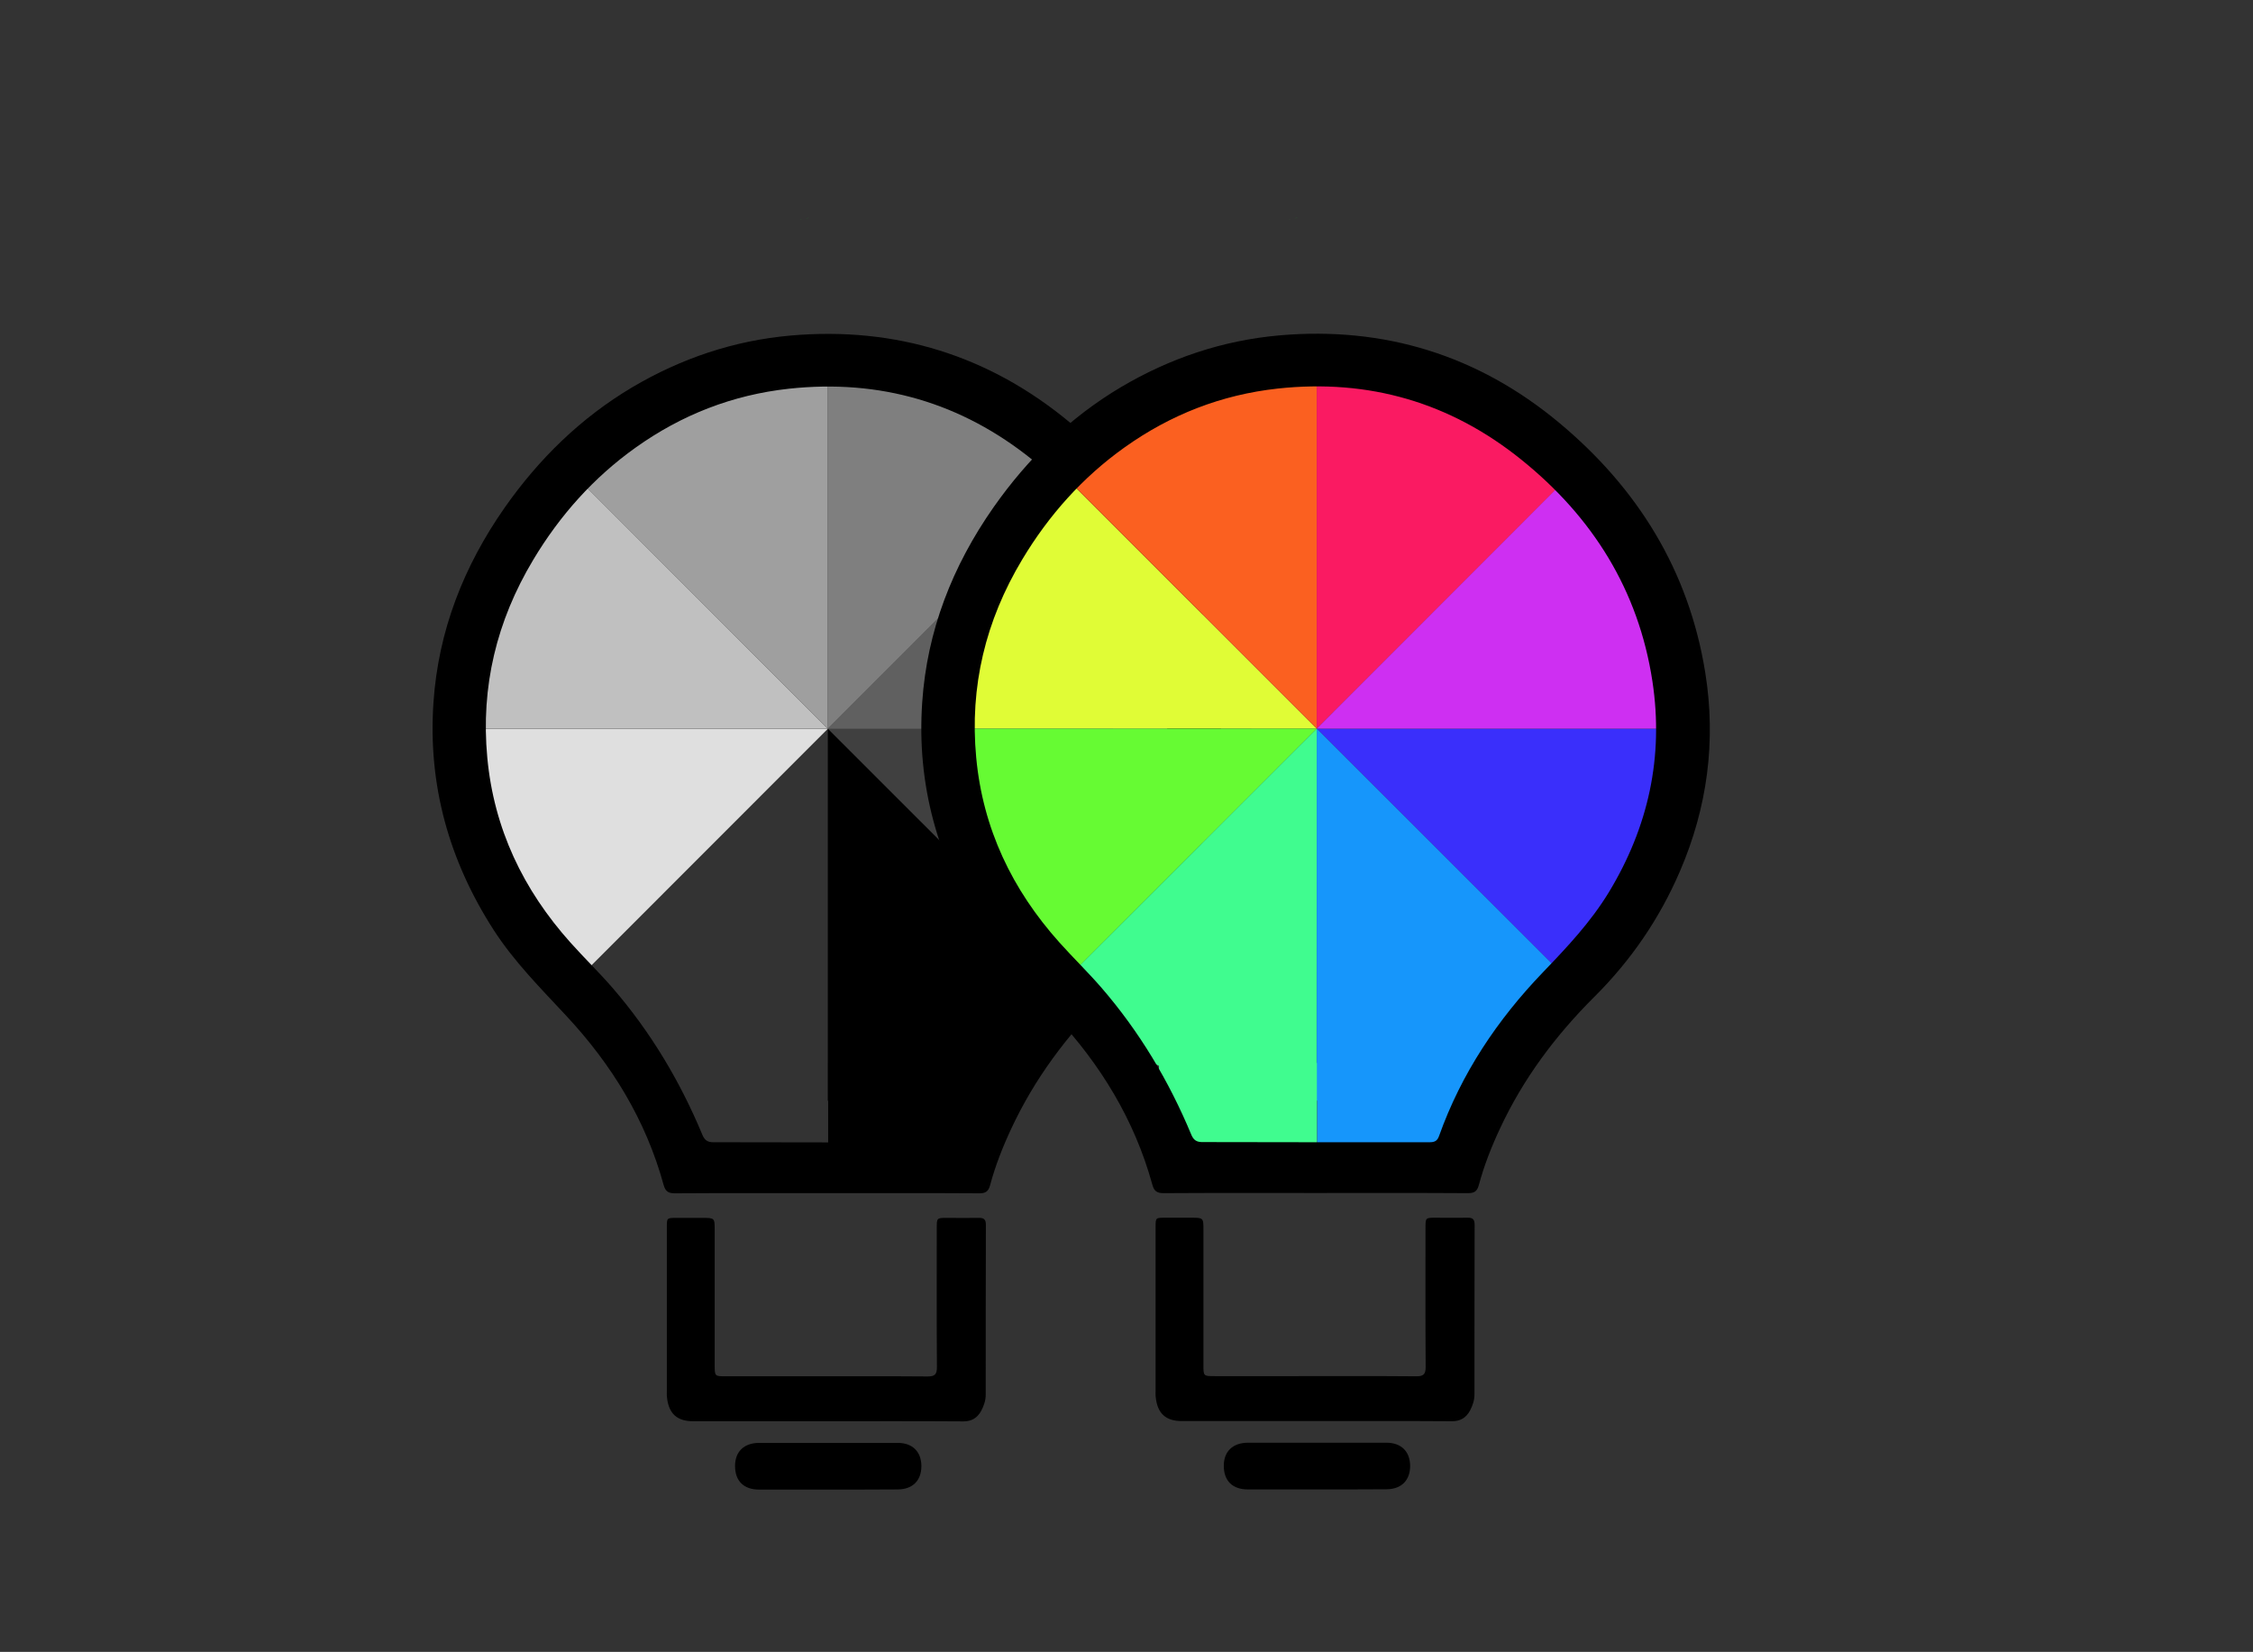 <?xml version="1.0" encoding="utf-8"?>
<!-- Generator: Adobe Illustrator 21.1.0, SVG Export Plug-In . SVG Version: 6.00 Build 0)  -->
<svg version="1.1" id="Layer_1" xmlns="http://www.w3.org/2000/svg"  x="0px" y="0px"
	 viewBox="0 0 1394 1022" style="enable-background:new 0 0 1394 1022;" xml:space="preserve">
<rect x="0" y="0" width="1394" height="1022" fill="#333333" stroke="none"/>
<style type="text/css">
	.st0{fill:#00F422;}
	.st1{fill:#0043FF;}
	.st2{fill:#C0C0C0;}
	.st3{fill:#9F9F9F;}
	.st4{fill:#DFDFDF;}
	.st5{fill:#404040;}
	.st6{fill:#7F7F7F;}
	.st7{fill:#606060;}
	.st8{fill:#E0FC36;}
	.st9{fill:#FB6020;}
	.st10{fill:#66FB33;}
	.st11{fill:#3A2FFB;}
	.st12{fill:#1696FB;}
	.st13{fill:#FA1A62;}
	.st14{fill:#CE2FF2;}
	.st15{fill:#40FC8F;}
</style>
<path class="st0" d="M495.9,135.7c-0.3,0.1-0.6,0.1-0.9,0.2C495.3,135.9,495.6,135.8,495.9,135.7z"/>
<path class="st0" d="M500.5,134.8c-0.6,0.1-1.2,0.2-1.9,0.4C499.2,135,499.9,134.9,500.5,134.8z"/>
<path class="st0" d="M505.3,133.9c-1,0.2-2,0.3-3,0.5C503.3,134.2,504.3,134.1,505.3,133.9z"/>
<path class="st1" d="M566.8,268.9c-0.1,0-0.1,0-0.2-0.1l0,0C566.6,268.8,566.7,268.9,566.8,268.9
	C566.7,268.9,566.8,268.9,566.8,268.9z"/>
<path d="M511.2,879.3c-27.5,0-55,0-82.4,0c-9.9,0-15-4.7-16.1-14.6c-0.2-1.5-0.1-2.9-0.1-4.4c0-33.7,0-67.3,0-101
	c0-5.8,0-5.8,5.9-5.8c5.3,0,10.6,0,15.9,0c7.8,0,7.8,0,7.8,7.6c0,26,0,52,0,78c0,1.8,0,3.5,0,5.3c0,7.1,0,7.1,6.9,7.1
	c16.8,0,33.5,0,50.3,0c24.8,0,49.7-0.1,74.5,0.1c4.4,0,5.8-1.2,5.8-5.7c-0.2-28.7-0.1-57.3-0.1-86c0-6.4,0-6.4,6.3-6.4
	c6.6,0,13.2,0.1,19.8,0c3.3-0.1,4.3,1.2,4.3,4.4c-0.1,35-0.1,70-0.1,104.9c0,3.6-1.1,6.9-2.8,10.1c-2.4,4.3-5.8,6.5-11,6.5
	C567.6,879.2,539.4,879.3,511.2,879.3z"/>
<path d="M512.4,921.6c-14.2,0-28.5,0-42.7,0c-9.5,0-14.9-5.3-14.9-14.6c0-8.9,5.5-14.2,14.8-14.3c28.6,0,57.2,0,85.8,0
	c9.2,0,14.6,5.4,14.7,14.3c0,9-5.4,14.4-14.5,14.5C541.1,921.6,526.7,921.6,512.4,921.6z"/>
<g>
	<path class="st2" d="M512.2,450.9L349.5,288.1c-45,45-67.6,103.8-68,162.7h230.7V450.9z"/>
</g>
<g>
	<path class="st3" d="M512.2,450.9V220.7c-63.6,0-121.2,25.6-163.2,67L512.2,450.9z"/>
</g>
<g>
	<path class="st4" d="M512.2,450.9H282.1c0,63.6,25.6,121.2,67,163.2L512.2,450.9z"/>
</g>
<path class="st5" d="M512.2,450.9l162.7,162.7c45-45,67.6-103.8,68-162.7L512.2,450.9L512.2,450.9z"/>
<g>
	<path d="M512.2,450.9V681c63.6,0,121.2-25.6,163.2-67L512.2,450.9z"/>
</g>
<g>
	<path class="st6" d="M512.2,450.9l162.7-162.7c-45-45-103.8-67.6-162.7-68V450.9z"/>
</g>
<path class="st7" d="M512.2,450.9h230.1c0-63.6-25.6-121.2-67-163.2L512.2,450.9z"/>
<rect x="512.4" y="657.7" width="97.7" height="60.8"/>
<path d="M511.5,738.2c-31.3,0-62.6-0.1-93.9,0.1c-4.1,0-5.9-1.2-7-5.2c-11-40.1-32.1-74.5-60.3-104.7c-15.8-17-32.2-33.4-44.9-53.1
	c-27.6-42.9-40.7-89.7-37.2-140.7c3-44.3,18.7-84.3,44.1-120.6c21.2-30.2,47.1-55.5,78.9-74.4c30.3-17.9,62.9-28.9,98-32
	c65-5.7,123,12.4,172.9,53.9c48.6,40.4,80.5,91.6,90.6,154.8c6.8,42.3,1.3,83.5-15.7,122.9c-12.6,29.3-30.3,55.1-52.8,77.5
	c-24.1,24-44.1,50.7-58.5,81.6c-5.3,11.3-9.9,23-13.1,35c-1.1,4-2.9,5-6.8,5C574.4,738.1,542.9,738.2,511.5,738.2z M511.5,706.8
	c23.5,0,47,0,70.5,0c3,0,4.8-0.7,5.9-3.9c13.8-38.7,36.1-72,64.5-101.5c14.8-15.4,29.3-30.8,40.5-49.2c24.5-40.4,34.1-83.9,27-130.6
	c-8.6-56.4-37.1-101.7-81.1-137.1c-43.9-35.4-94.4-50.1-150.7-44c-34.8,3.8-66.3,16.1-94.8,36.4c-26.1,18.6-47,42.1-63.4,69.5
	c-22.6,37.7-32.5,78.4-28.4,122.3c4.1,44,22.2,81.8,51.5,114.5c8.5,9.5,17.7,18.4,26.1,28.1c23.4,27.1,41.6,57.5,55.4,90.6
	c1.4,3.5,3.3,4.9,7.2,4.8C465.1,706.7,488.3,706.8,511.5,706.8z"/>
<path class="st0" d="M798.4,135.6c-0.3,0.1-0.6,0.1-0.9,0.2C797.8,135.8,798.1,135.7,798.4,135.6z"/>
<path class="st0" d="M803,134.7c-0.6,0.1-1.2,0.2-1.9,0.4C801.7,134.9,802.4,134.8,803,134.7z"/>
<path class="st0" d="M807.8,133.8c-1,0.2-2,0.3-3,0.5C805.8,134.1,806.8,134,807.8,133.8z"/>
<path class="st1" d="M869.3,268.8c-0.1,0-0.1,0-0.2-0.1l0,0C869.1,268.7,869.2,268.8,869.3,268.8
	C869.2,268.8,869.3,268.8,869.3,268.8z"/>
<path d="M813.6,879.2c-27.5,0-55,0-82.4,0c-9.9,0-15-4.7-16.1-14.6c-0.2-1.5-0.1-2.9-0.1-4.4c0-33.7,0-67.3,0-101
	c0-5.8,0-5.8,5.9-5.8c5.3,0,10.6,0,15.9,0c7.8,0,7.8,0,7.8,7.6c0,26,0,52,0,78c0,1.8,0,3.5,0,5.3c0,7.1,0,7.1,6.9,7.1
	c16.8,0,33.5,0,50.3,0c24.8,0,49.7-0.1,74.5,0.1c4.4,0,5.8-1.2,5.8-5.7c-0.2-28.7-0.1-57.3-0.1-86c0-6.4,0-6.4,6.3-6.4
	c6.6,0,13.2,0.1,19.8,0c3.3-0.1,4.3,1.2,4.3,4.4c-0.1,35-0.1,70-0.1,104.9c0,3.6-1.1,6.9-2.8,10.1c-2.4,4.3-5.8,6.5-11,6.5
	C870.1,879.1,841.9,879.2,813.6,879.2z"/>
<path d="M814.8,921.5c-14.2,0-28.5,0-42.7,0c-9.5,0-14.9-5.3-14.9-14.6c0-8.9,5.5-14.2,14.8-14.3c28.6,0,57.2,0,85.8,0
	c9.2,0,14.6,5.4,14.7,14.3c0,9-5.4,14.4-14.5,14.5C843.6,921.5,829.2,921.5,814.8,921.5z"/>
<g>
	<path class="st8" d="M814.7,450.8L651.9,288c-45,45-67.6,103.8-68,162.7L814.7,450.8L814.7,450.8z"/>
</g>
<g>
	<path class="st9" d="M814.7,450.8V220.6c-63.6,0-121.2,25.6-163.2,67L814.7,450.8z"/>
</g>
<g>
	<path class="st10" d="M814.7,450.8H584.5c0,63.6,25.6,121.2,67,163.2L814.7,450.8z"/>
</g>
<path class="st11" d="M814.7,450.8l162.7,162.7c45-45,67.6-103.8,68-162.7H814.7L814.7,450.8z"/>
<g>
	<path class="st12" d="M814.7,450.8v230.1c63.6,0,121.2-25.6,163.2-67L814.7,450.8z"/>
</g>
<g>
	<path class="st13" d="M814.7,450.8l162.7-162.7c-45-45-103.8-67.6-162.7-68V450.8z"/>
</g>
<path class="st14" d="M814.7,450.8h230.1c0-63.6-25.6-121.2-67-163.2L814.7,450.8z"/>
<rect x="814.9" y="657.6" class="st12" width="97.7" height="60.8"/>
<rect x="717.1" y="657.6" class="st15" width="97.7" height="60.8"/>
<g>
	<path class="st15" d="M814.7,450.8L651.9,613.5c45,45,103.8,67.6,162.7,68L814.7,450.8L814.7,450.8z"/>
</g>
<path d="M813.9,738.1c-31.3,0-62.6-0.1-93.9,0.1c-4.1,0-5.9-1.2-7-5.2c-11-40.1-32.1-74.5-60.3-104.7c-15.8-17-32.2-33.4-44.9-53.1
	c-27.6-42.9-40.7-89.7-37.2-140.7c3-44.3,18.7-84.3,44.1-120.6c21.2-30.2,47.1-55.5,78.9-74.4c30.3-17.9,62.9-28.9,98-32
	c65-5.7,123,12.4,172.9,53.9c48.6,40.4,80.5,91.6,90.6,154.8c6.8,42.3,1.3,83.5-15.7,122.9c-12.6,29.3-30.3,55.1-52.8,77.5
	c-24.1,24-44.1,50.7-58.5,81.6c-5.3,11.3-9.9,23-13.1,35c-1.1,4-2.9,5-6.8,5C876.8,738,845.4,738.1,813.9,738.1z M814,706.7
	c23.5,0,47,0,70.5,0c3,0,4.8-0.7,5.9-3.9c13.8-38.7,36.1-72,64.5-101.5c14.8-15.4,29.3-30.8,40.5-49.2c24.5-40.4,34.1-83.9,27-130.6
	c-8.6-56.4-37.1-101.7-81.1-137.1c-43.9-35.4-94.4-50.1-150.7-44c-34.8,3.8-66.3,16.1-94.8,36.4c-26.1,18.6-47,42.1-63.4,69.5
	c-22.6,37.7-32.5,78.4-28.4,122.3c4.1,44,22.2,81.8,51.5,114.5c8.5,9.5,17.7,18.4,26.1,28.1c23.4,27.1,41.6,57.5,55.4,90.6
	c1.4,3.5,3.3,4.9,7.2,4.8C767.6,706.6,790.8,706.7,814,706.7z"/>
</svg>
